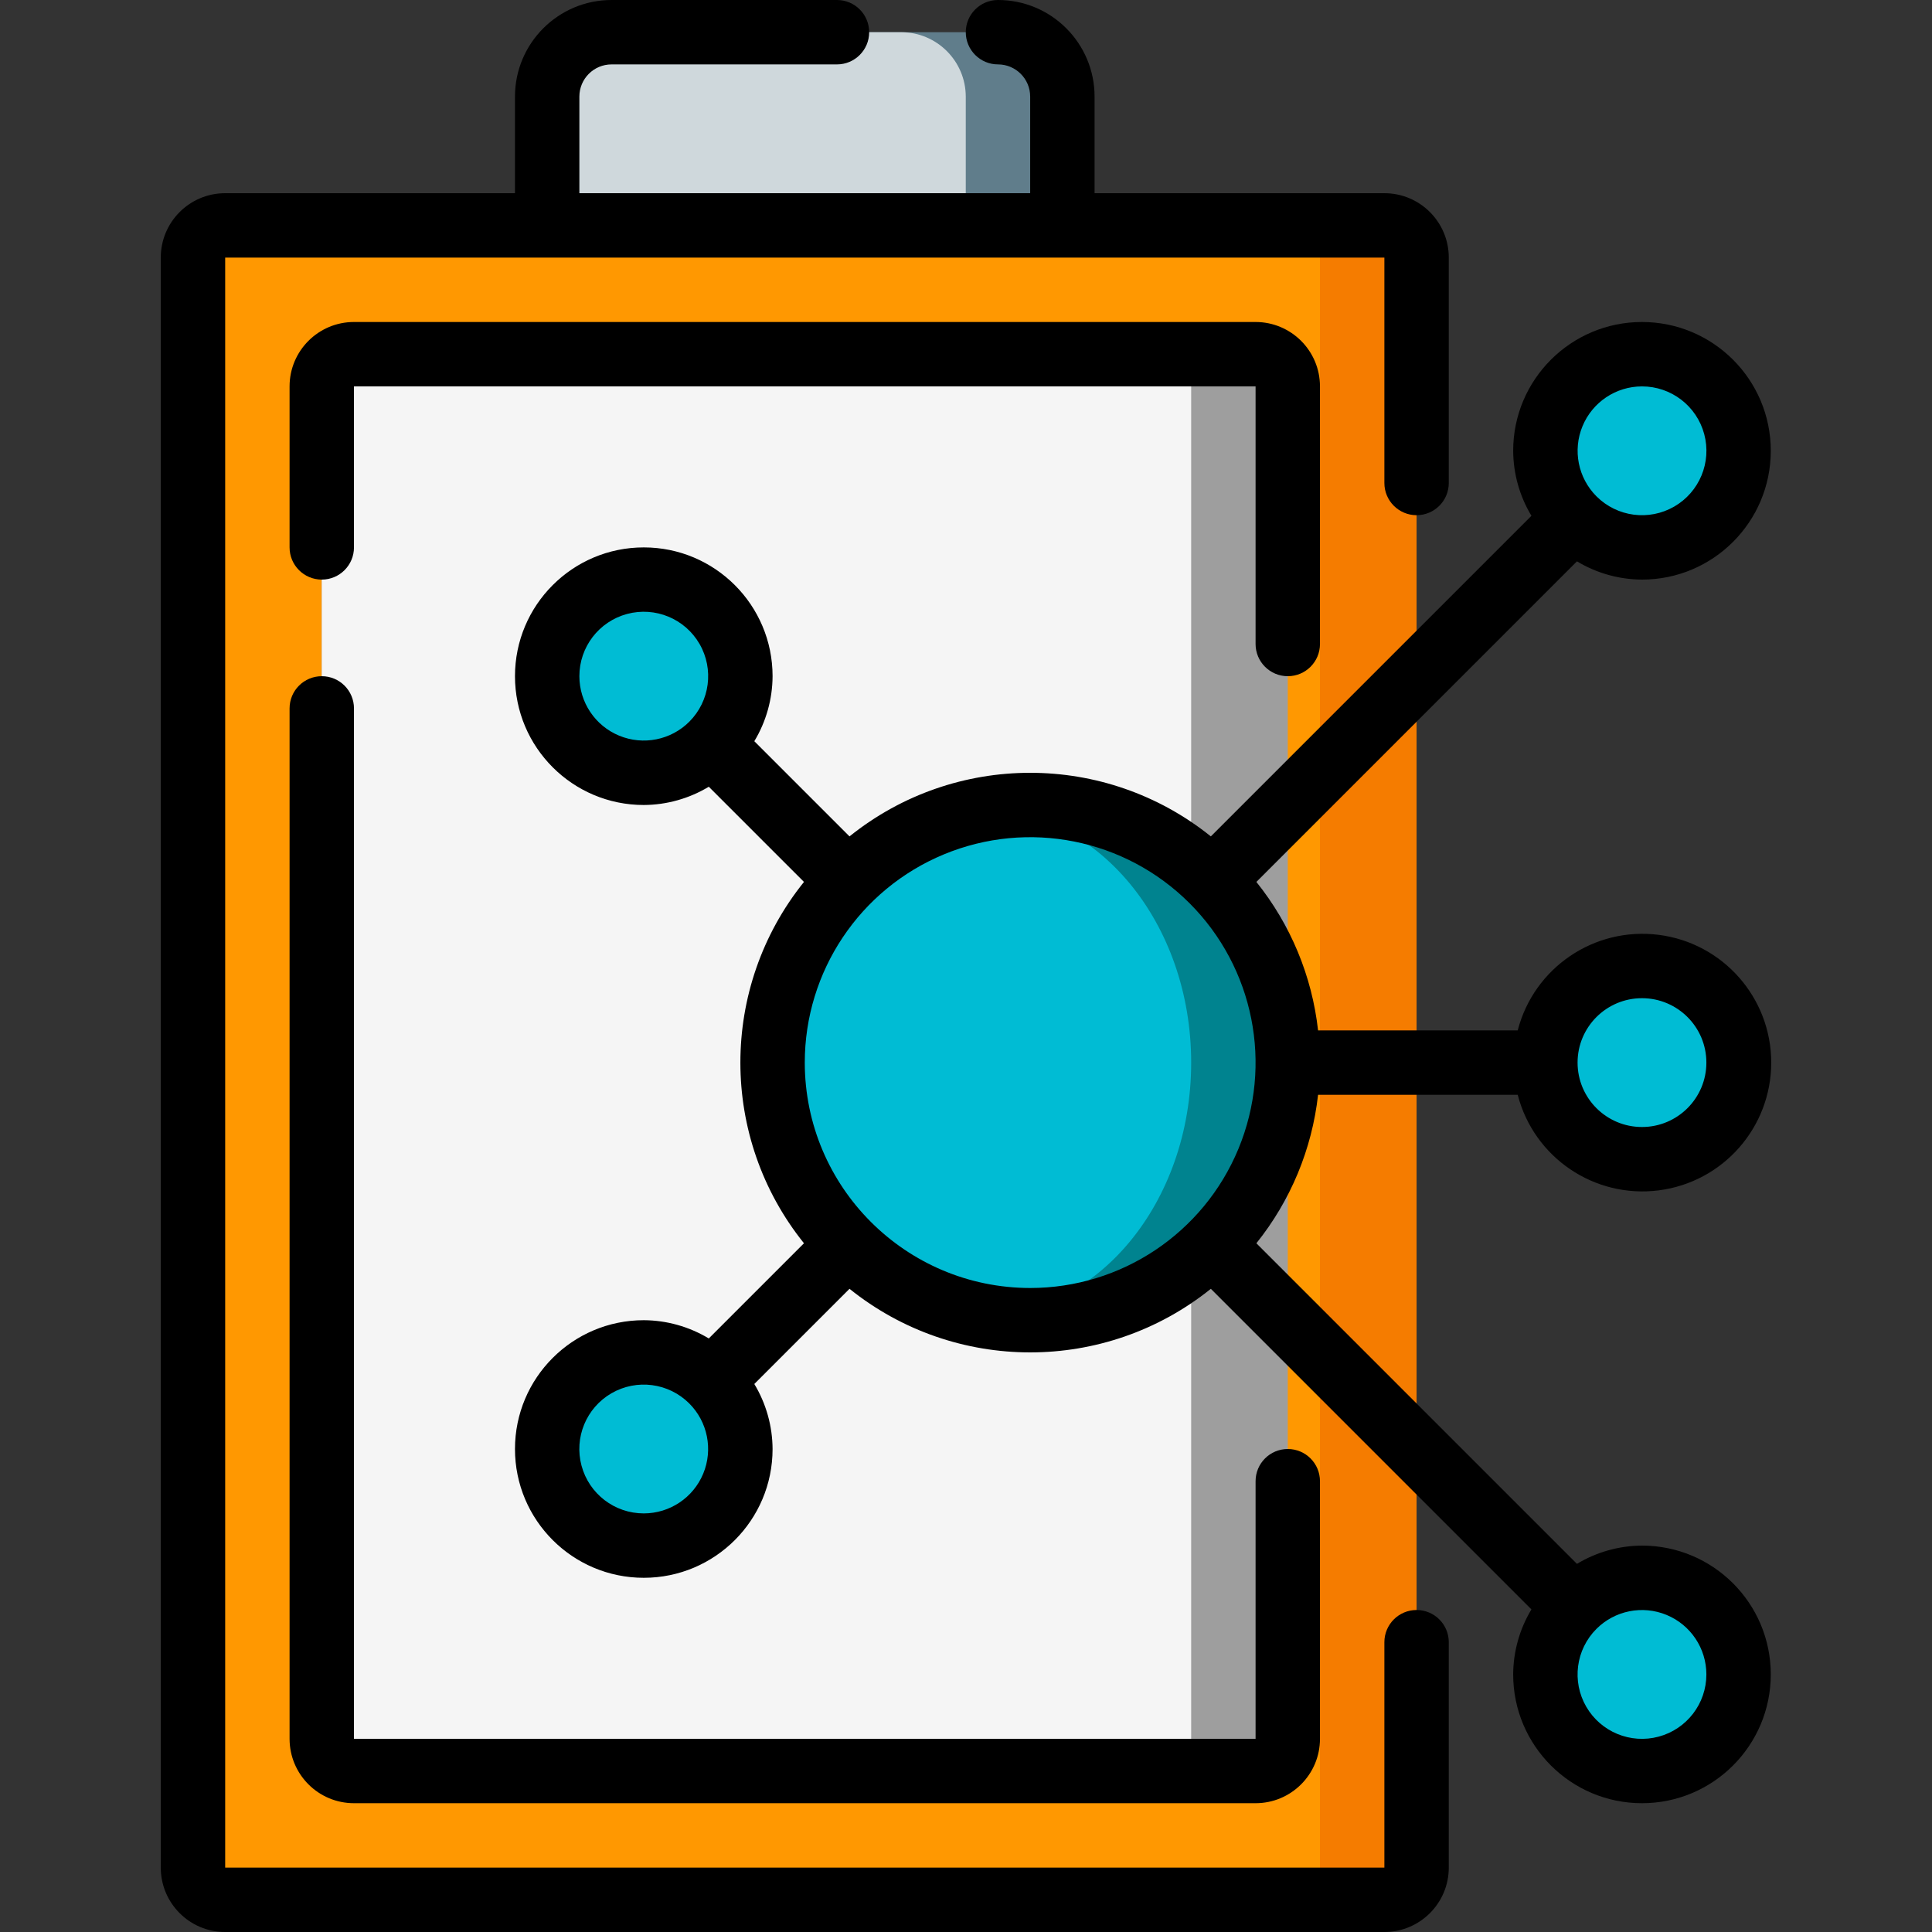 <?xml version="1.0" encoding="iso-8859-1"?>
<!-- Generator: Adobe Illustrator 19.0.0, SVG Export Plug-In . SVG Version: 6.00 Build 0)  -->
<svg version="1.1" id="Capa_1" xmlns="http://www.w3.org/2000/svg" xmlns:xlink="http://www.w3.org/1999/xlink" x="0px" y="0px"
	 viewBox="0 0 512 512" style="enable-background:new 0 0 512 512;" xml:space="preserve">
<rect x="0" y="0" width="512" height="512" fill="#333333" stroke="none"/>
<g>
	<g transform="translate(1 1)">
		<path style="fill:#607D8B;" d="M280.54,24.6v59.733H144.007V24.6c0.028-9.414,7.653-17.039,17.067-17.067h102.4
			C272.888,7.561,280.512,15.186,280.54,24.6z"/>
		<path style="fill:#CFD8DC;" d="M254.94,24.6v59.733H144.007V24.6c0.028-9.414,7.653-17.039,17.067-17.067h76.8
			C247.288,7.561,254.912,15.186,254.94,24.6z"/>
		<path style="fill:#F57C00;" d="M58.674,58.733h307.2c4.713,0,8.533,3.821,8.533,8.533v426.667c0,4.713-3.82,8.533-8.533,8.533
			h-307.2c-4.713,0-8.533-3.821-8.533-8.533V67.267C50.14,62.554,53.961,58.733,58.674,58.733z"/>
		<path style="fill:#FF9801;" d="M58.674,58.733h281.6c4.713,0,8.533,3.821,8.533,8.533v426.667c0,4.713-3.82,8.533-8.533,8.533
			h-281.6c-4.713,0-8.533-3.821-8.533-8.533V67.267C50.14,62.554,53.961,58.733,58.674,58.733z"/>
		<path style="fill:#9E9E9E;" d="M92.807,92.867H331.74c4.713,0,8.533,3.821,8.533,8.533v358.4c0,4.713-3.82,8.533-8.533,8.533
			H92.807c-4.713,0-8.533-3.82-8.533-8.533V101.4C84.274,96.687,88.094,92.867,92.807,92.867z"/>
		<path style="fill:#F5F5F5;" d="M92.807,92.867H306.14c4.713,0,8.533,3.821,8.533,8.533v358.4c0,4.713-3.82,8.533-8.533,8.533
			H92.807c-4.713,0-8.533-3.82-8.533-8.533V101.4C84.274,96.687,88.094,92.867,92.807,92.867z"/>
		<path style="fill:#00838F;" d="M340.274,280.6c0,37.703-30.564,68.267-68.267,68.267c-4.294-0.005-8.579-0.405-12.8-1.195
			c-32.225-6.109-55.551-34.273-55.551-67.072s23.326-60.963,55.551-67.072c4.221-0.79,8.506-1.19,12.8-1.195
			C309.71,212.333,340.274,242.897,340.274,280.6z"/>
		<g>
			<ellipse style="fill:#00BCD4;" cx="259.207" cy="280.6" rx="55.467" ry="67.072"/>
			<circle style="fill:#00BCD4;" cx="434.14" cy="118.467" r="25.6"/>
			<circle style="fill:#00BCD4;" cx="169.607" cy="178.2" r="25.6"/>
			<circle style="fill:#00BCD4;" cx="434.14" cy="280.6" r="25.6"/>
			<circle style="fill:#00BCD4;" cx="434.14" cy="442.733" r="25.6"/>
			<circle style="fill:#00BCD4;" cx="169.607" cy="383" r="25.6"/>
		</g>
	</g>
	<g>
		<path d="M136.474,51.2h-76.8c-9.426,0-17.067,7.641-17.067,17.067v426.667c0,9.426,7.641,17.067,17.067,17.067h307.2
			c9.426,0,17.067-7.641,17.067-17.067V435.2c0-4.713-3.82-8.533-8.533-8.533s-8.533,3.82-8.533,8.533v59.733h-307.2V68.267h307.2
			V128c0,4.713,3.82,8.533,8.533,8.533s8.533-3.821,8.533-8.533V68.267c0-9.426-7.641-17.067-17.067-17.067h-76.8V25.6
			c0-14.138-11.461-25.6-25.6-25.6c-4.713,0-8.533,3.821-8.533,8.533s3.821,8.533,8.533,8.533c4.713,0,8.533,3.821,8.533,8.533v25.6
			H153.54V25.6c0-4.713,3.821-8.533,8.533-8.533h59.733c4.713,0,8.533-3.821,8.533-8.533S226.52,0,221.807,0h-59.733
			c-14.138,0-25.6,11.462-25.6,25.6V51.2z"/>
		<path d="M85.274,179.2c-4.713,0-8.533,3.821-8.533,8.533V460.8c0,9.426,7.641,17.067,17.067,17.067H332.74
			c9.426,0,17.067-7.641,17.067-17.067v-68.267c0-4.713-3.82-8.533-8.533-8.533s-8.533,3.82-8.533,8.533V460.8H93.807V187.733
			C93.807,183.021,89.986,179.2,85.274,179.2z"/>
		<path d="M341.274,179.2c4.713,0,8.533-3.821,8.533-8.533V102.4c0-9.426-7.641-17.067-17.067-17.067H93.807
			c-9.426,0-17.067,7.641-17.067,17.067v42.667c0,4.713,3.821,8.533,8.533,8.533s8.533-3.821,8.533-8.533V102.4H332.74v68.267
			C332.74,175.38,336.561,179.2,341.274,179.2z"/>
		<path d="M332.954,233.719l84.958-84.958c5.202,3.137,11.155,4.809,17.229,4.838c18.851,0,34.133-15.282,34.133-34.133
			s-15.282-34.133-34.133-34.133c-18.851,0-34.133,15.282-34.133,34.133c0.03,6.074,1.702,12.027,4.838,17.229l-84.958,84.958
			c-27.966-22.471-67.795-22.471-95.761,0l-25.225-25.225c3.137-5.202,4.809-11.155,4.838-17.229
			c0-18.851-15.282-34.133-34.133-34.133s-34.133,15.282-34.133,34.133s15.282,34.133,34.133,34.133
			c6.074-0.03,12.027-1.702,17.229-4.838l25.225,25.225c-22.471,27.966-22.471,67.795,0,95.761l-25.225,25.225
			c-5.202-3.137-11.155-4.809-17.229-4.838c-18.851,0-34.133,15.282-34.133,34.133c0,18.851,15.282,34.133,34.133,34.133
			S204.74,402.851,204.74,384c-0.03-6.074-1.702-12.027-4.838-17.229l25.225-25.225c27.966,22.471,67.795,22.471,95.761,0
			l84.958,84.958c-3.137,5.202-4.809,11.155-4.838,17.229c0,18.851,15.282,34.133,34.133,34.133
			c18.851,0,34.133-15.282,34.133-34.133c0-18.851-15.282-34.133-34.133-34.133c-6.074,0.03-12.027,1.702-17.229,4.838
			l-84.958-84.958c9.07-11.301,14.74-24.947,16.35-39.347h52.907c4.297,16.643,20.299,27.494,37.35,25.328
			c17.051-2.166,29.832-16.673,29.832-33.861s-12.781-31.695-29.832-33.861c-17.051-2.166-33.053,8.685-37.35,25.328h-52.907
			C347.694,258.666,342.024,245.02,332.954,233.719z M435.14,102.4c7.725-0.006,14.49,5.178,16.494,12.639
			c2.004,7.46-1.252,15.337-7.94,19.203c-6.688,3.866-15.138,2.759-20.604-2.7c-4.883-4.878-6.348-12.217-3.71-18.596
			C422.018,106.567,428.238,102.405,435.14,102.4z M153.54,179.2c-0.006-7.725,5.178-14.49,12.639-16.494
			c7.46-2.004,15.337,1.252,19.203,7.94c3.866,6.688,2.759,15.138-2.7,20.604c-4.878,4.883-12.217,6.348-18.596,3.71
			C157.707,192.322,153.545,186.102,153.54,179.2z M170.607,401.067c-7.725,0.005-14.49-5.178-16.494-12.639
			s1.252-15.337,7.94-19.203c6.688-3.866,15.138-2.759,20.604,2.7c4.883,4.878,6.348,12.217,3.71,18.596
			C183.729,396.9,177.509,401.062,170.607,401.067z M213.274,281.6c0-24.16,14.554-45.941,36.874-55.186
			c22.321-9.246,48.013-4.135,65.097,12.949c17.084,17.084,22.194,42.776,12.949,65.097c-9.246,22.321-31.027,36.874-55.186,36.874
			C240.033,341.296,213.311,314.574,213.274,281.6z M452.207,443.733c0.005,7.725-5.178,14.49-12.639,16.494
			c-7.46,2.004-15.337-1.252-19.203-7.94c-3.866-6.688-2.759-15.138,2.7-20.604c4.878-4.883,12.217-6.348,18.596-3.71
			C448.04,430.611,452.202,436.831,452.207,443.733z M435.14,264.533c9.426,0,17.067,7.641,17.067,17.067
			s-7.641,17.067-17.067,17.067s-17.067-7.641-17.067-17.067S425.715,264.533,435.14,264.533z"/>
	</g>
</g>
<g>
</g>
<g>
</g>
<g>
</g>
<g>
</g>
<g>
</g>
<g>
</g>
<g>
</g>
<g>
</g>
<g>
</g>
<g>
</g>
<g>
</g>
<g>
</g>
<g>
</g>
<g>
</g>
<g>
</g>
</svg>
